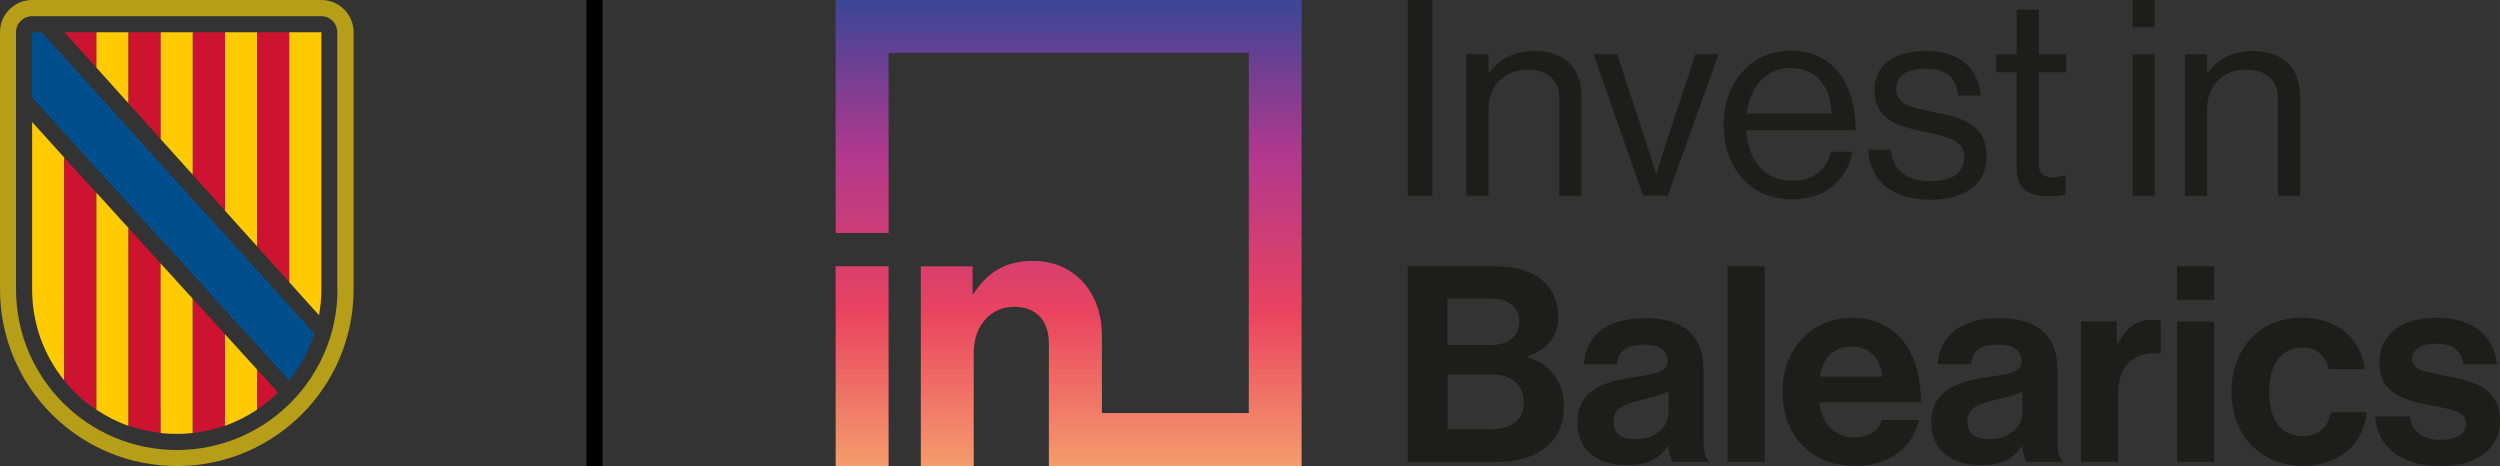 <?xml version="1.0" encoding="UTF-8"?>
<svg id="Capa_1" data-name="Capa 1" xmlns="http://www.w3.org/2000/svg" xmlns:xlink="http://www.w3.org/1999/xlink" viewBox="0 0 257.49 48">
  <rect x="0" y="0" width="257.49" height="48" fill="#333333" stroke="none"/>
  <defs>
    <style>
      .cls-1 {
        fill: #cc132f;
      }

      .cls-2 {
        fill: #ffcb00;
      }

      .cls-3 {
        fill: #004f8c;
      }

      .cls-4 {
        fill: #1d1d1b;
      }

      .cls-5 {
        fill: #b79e19;
      }

      .cls-6 {
        fill: #fff;
      }

      .cls-7 {
        fill: url(#Degradado_sin_nombre_57);
      }
    </style>
    <linearGradient id="Degradado_sin_nombre_57" data-name="Degradado sin nombre 57" x1="110.07" y1="48" x2="110.07" y2="0" gradientUnits="userSpaceOnUse">
      <stop offset="0" stop-color="#f49c6c"/>
      <stop offset=".33" stop-color="#e9435f"/>
      <stop offset=".67" stop-color="#b0388d"/>
      <stop offset="1" stop-color="#3b4697"/>
    </linearGradient>
  </defs>
  <g>
    <path class="cls-5" d="M34.76,29.8c0,9.14-7.41,16.55-16.55,16.55S1.65,38.94,1.65,29.8V3.32c0-.92.74-1.65,1.65-1.65h29.79c.91,0,1.65.74,1.65,1.65v26.48ZM33.1,0H3.31C1.48,0,0,1.48,0,3.31v26.48c0,10.06,8.15,18.21,18.21,18.21s18.21-8.15,18.21-18.21V3.32c0-1.83-1.48-3.32-3.31-3.32"/>
    <polygon class="cls-1" points="9.93 3.32 6.62 3.32 9.93 6.97 9.93 3.32"/>
    <polygon class="cls-2" points="9.93 6.62 9.93 3.32 13.24 3.32 13.24 10.65 9.93 6.97 9.93 6.62"/>
    <polygon class="cls-1" points="13.24 3.32 16.55 3.32 16.55 14.33 13.24 10.65 13.24 3.32"/>
    <polygon class="cls-2" points="16.55 3.32 19.86 3.32 19.86 18.01 16.55 14.33 16.55 3.32"/>
    <polygon class="cls-1" points="19.86 3.32 23.17 3.32 23.17 21.7 19.86 18.01 19.86 3.32"/>
    <polygon class="cls-2" points="23.17 20.69 23.17 3.32 26.48 3.32 26.48 23.18 26.48 25.38 23.17 21.7 23.17 20.69"/>
    <polygon class="cls-1" points="26.48 3.32 29.79 3.32 29.79 29.06 26.48 25.38 26.48 3.32"/>
    <path class="cls-2" d="M29.79,29.06V3.32h3.31v26.48c0,.91-.09,1.81-.24,2.67l-3.07-3.41Z"/>
    <path class="cls-2" d="M3.31,29.82c0,3.55,1.24,6.81,3.31,9.37v-22.96l-3.31-3.66v17.25Z"/>
    <path class="cls-1" d="M6.62,16.23v22.96c.94,1.17,2.06,2.19,3.31,3.02v-22.35l-3.31-3.63Z"/>
    <path class="cls-2" d="M9.93,19.86v22.34c1.02.68,2.13,1.25,3.31,1.66v-20.37l-3.31-3.64Z"/>
    <path class="cls-1" d="M13.24,43.84c1.05.37,2.17.63,3.31.75v-17.46l-3.31-3.63v20.34Z"/>
    <path class="cls-2" d="M16.55,42.21v2.39c.54.06,1.1.09,1.65.09s1.11-.03,1.65-.09v-13.83l-3.31-3.64v15.07Z"/>
    <path class="cls-1" d="M23.17,34.41l-3.31-3.64v13.83c1.15-.13,2.26-.38,3.31-.75v-9.43Z"/>
    <polygon class="cls-6" points="23.17 31.93 23.21 31.9 23.17 31.85 23.17 31.93"/>
    <path class="cls-2" d="M23.17,43.85c1.18-.41,2.29-.98,3.31-1.66v-4.13l-3.31-3.64v9.43Z"/>
    <path class="cls-1" d="M26.48,38.05v4.14c.77-.52,1.5-1.11,2.16-1.76l-2.16-2.38Z"/>
    <path class="cls-3" d="M29.79,39.16c1.14-1.41,2.03-3.04,2.6-4.81l-1.75-1.92L4.28,3.32h-.97v6.73s25.81,28.41,25.81,28.41l.66.72h.02Z"/>
  </g>
  <rect x="60.41" width="1.65" height="48"/>
  <g>
    <path class="cls-7" d="M91.52,27.42v20.58h-5.45v-20.58h5.45ZM86.07,0v24h5.45V5.45h37.1v37.09h-15.13v-7.97c0-4.49-2.85-7.7-7.1-7.7-2.81,0-4.69,1.16-6.1,3.37h-.12v-2.81h-5.33v20.58h5.45v-11.68c0-2.81,1.77-4.73,4.17-4.73s3.57,1.56,3.57,3.77v12.63h26.03V0h-48Z"/>
    <g>
      <g>
        <path class="cls-4" d="M144.99,0h2.54v20.15h-2.54V0Z"/>
        <path class="cls-4" d="M153.31,7.5h.06c1.04-1.38,2.51-2.25,4.62-2.25,3.04,0,4.9,1.66,4.9,4.68v10.23h-2.28v-10.03c0-1.89-1.24-2.96-3.3-2.96-2.31,0-4,1.63-4,4.03v8.96h-2.28V5.58h2.28v1.92Z"/>
        <path class="cls-4" d="M164.12,5.58h2.45l3.02,9.24c.42,1.3.96,3.07.96,3.07h.06s.54-1.8.96-3.07l3.07-9.24h2.37l-5.24,14.57h-2.54l-5.1-14.57Z"/>
        <path class="cls-4" d="M177.51,12.88c0-4.23,2.76-7.67,6.9-7.67,4.37,0,6.71,3.38,6.71,8.2h-11.27c.17,2.96,1.78,5.21,4.71,5.21,2.11,0,3.52-1.01,4.03-2.99h2.23c-.68,3.13-2.96,4.9-6.26,4.9-4.45,0-7.04-3.44-7.04-7.66ZM179.9,11.69h8.76c-.14-2.9-1.63-4.68-4.25-4.68s-4.17,2.03-4.51,4.68Z"/>
        <path class="cls-4" d="M192.41,15.41h2.34c.31,2.54,2,3.24,4.17,3.24,2.4,0,3.38-1.04,3.38-2.4,0-1.63-1.13-2.06-3.8-2.62-2.87-.59-5.44-1.18-5.44-4.37,0-2.42,1.86-4,5.24-4,3.61,0,5.38,1.72,5.72,4.57h-2.34c-.23-1.92-1.27-2.76-3.44-2.76s-2.93.93-2.93,2.09c0,1.58,1.41,1.89,3.92,2.4,2.93.59,5.38,1.24,5.38,4.59,0,2.93-2.4,4.42-5.75,4.42-4,0-6.23-1.89-6.45-5.16Z"/>
        <path class="cls-4" d="M205.6,5.58h2.11V.99h2.28v4.59h2.82v1.86h-2.82v9.47c0,1.01.54,1.35,1.47,1.35.45,0,.96-.11,1.21-.2h.08v1.97c-.54.11-1.16.2-1.83.2-1.86,0-3.21-.76-3.21-2.82V7.44h-2.11v-1.86Z"/>
        <path class="cls-4" d="M219.65,0h2.28v2.82h-2.28V0ZM219.65,5.58h2.28v14.57h-2.28V5.58Z"/>
        <path class="cls-4" d="M227.32,7.5h.06c1.04-1.38,2.51-2.25,4.62-2.25,3.04,0,4.9,1.66,4.9,4.68v10.23h-2.28v-10.03c0-1.89-1.24-2.96-3.3-2.96-2.31,0-4,1.63-4,4.03v8.96h-2.28V5.58h2.28v1.92Z"/>
      </g>
      <g>
        <path class="cls-4" d="M144.99,27.43h9.02c2.17,0,3.83.54,4.87,1.47,1.1.99,1.61,2.2,1.61,3.78,0,2.06-1.27,3.38-3.16,4.03v.08c2.23.65,3.75,2.51,3.75,4.99,0,1.89-.59,3.18-1.78,4.2-1.16,1.01-2.93,1.61-5.07,1.61h-9.24v-20.15ZM153.5,35.54c1.78,0,2.99-.85,2.99-2.42,0-1.49-1.1-2.37-2.9-2.37h-4.51v4.79h4.42ZM149.08,44.2h4.71c1.97,0,3.16-1.1,3.16-2.73,0-1.92-1.41-2.9-3.27-2.9h-4.59v5.64Z"/>
        <path class="cls-4" d="M171.82,45.97h-.06c-.73,1.1-1.78,1.94-4.26,1.94-2.96,0-5.04-1.55-5.04-4.42,0-3.18,2.59-4.2,5.81-4.65,2.4-.34,3.49-.54,3.49-1.63s-.82-1.72-2.42-1.72c-1.8,0-2.68.65-2.79,2.03h-3.41c.11-2.54,2-4.76,6.23-4.76s6.09,1.94,6.09,5.33v7.35c0,1.1.17,1.75.51,2v.14h-3.69c-.23-.28-.37-.96-.45-1.61ZM171.85,42.48v-2.17c-.68.39-1.72.62-2.68.85-2,.45-2.99.9-2.99,2.25s.9,1.83,2.25,1.83c2.2,0,3.41-1.35,3.41-2.76Z"/>
        <path class="cls-4" d="M177.93,27.43h3.83v20.15h-3.83v-20.15Z"/>
        <path class="cls-4" d="M183.59,40.33c0-4.28,2.9-7.61,7.13-7.61,4.65,0,7.13,3.55,7.13,8.71h-10.48c.28,2.23,1.52,3.61,3.69,3.61,1.49,0,2.37-.68,2.79-1.78h3.78c-.54,2.56-2.82,4.73-6.54,4.73-4.79,0-7.5-3.35-7.5-7.67ZM187.42,38.79h6.43c-.11-1.83-1.32-3.1-3.07-3.1-2.03,0-3.02,1.21-3.35,3.1Z"/>
        <path class="cls-4" d="M208.27,45.97h-.06c-.73,1.1-1.78,1.94-4.26,1.94-2.96,0-5.04-1.55-5.04-4.42,0-3.18,2.59-4.2,5.81-4.65,2.4-.34,3.49-.54,3.49-1.63s-.82-1.72-2.42-1.72c-1.8,0-2.68.65-2.79,2.03h-3.41c.11-2.54,2-4.76,6.23-4.76s6.09,1.94,6.09,5.33v7.35c0,1.1.17,1.75.51,2v.14h-3.69c-.23-.28-.37-.96-.45-1.61ZM208.3,42.48v-2.17c-.68.39-1.72.62-2.68.85-2,.45-2.99.9-2.99,2.25s.9,1.83,2.25,1.83c2.2,0,3.41-1.35,3.41-2.76Z"/>
        <path class="cls-4" d="M218.02,35.43h.08c.87-1.63,1.86-2.48,3.55-2.48.42,0,.68.03.9.11v3.35h-.08c-2.51-.25-4.31,1.07-4.31,4.11v7.05h-3.83v-14.46h3.69v2.31Z"/>
        <path class="cls-4" d="M224.22,27.43h3.83v3.44h-3.83v-3.44ZM224.22,33.12h3.83v14.46h-3.83v-14.46Z"/>
        <path class="cls-4" d="M229.83,40.36c0-4.31,2.82-7.64,7.21-7.64,3.75,0,6.06,2.17,6.57,5.3h-3.75c-.25-1.27-1.24-2.23-2.65-2.23-2.31,0-3.49,1.78-3.49,4.56s1.1,4.56,3.44,4.56c1.55,0,2.65-.82,2.9-2.45h3.69c-.25,3.07-2.65,5.52-6.51,5.52-4.57,0-7.41-3.33-7.41-7.64Z"/>
        <path class="cls-4" d="M244.64,42.9h3.55c.25,1.66,1.44,2.4,3.16,2.4s2.65-.65,2.65-1.66c0-1.38-1.83-1.52-3.8-1.92-2.59-.51-5.13-1.21-5.13-4.37s2.59-4.62,5.89-4.62c3.8,0,5.92,1.89,6.2,4.79h-3.47c-.17-1.55-1.16-2.11-2.79-2.11-1.49,0-2.48.56-2.48,1.61,0,1.24,1.92,1.35,3.97,1.78,2.42.51,5.1,1.18,5.1,4.56,0,2.9-2.48,4.65-6.09,4.65-4.2,0-6.54-2.03-6.76-5.1Z"/>
      </g>
    </g>
  </g>
</svg>